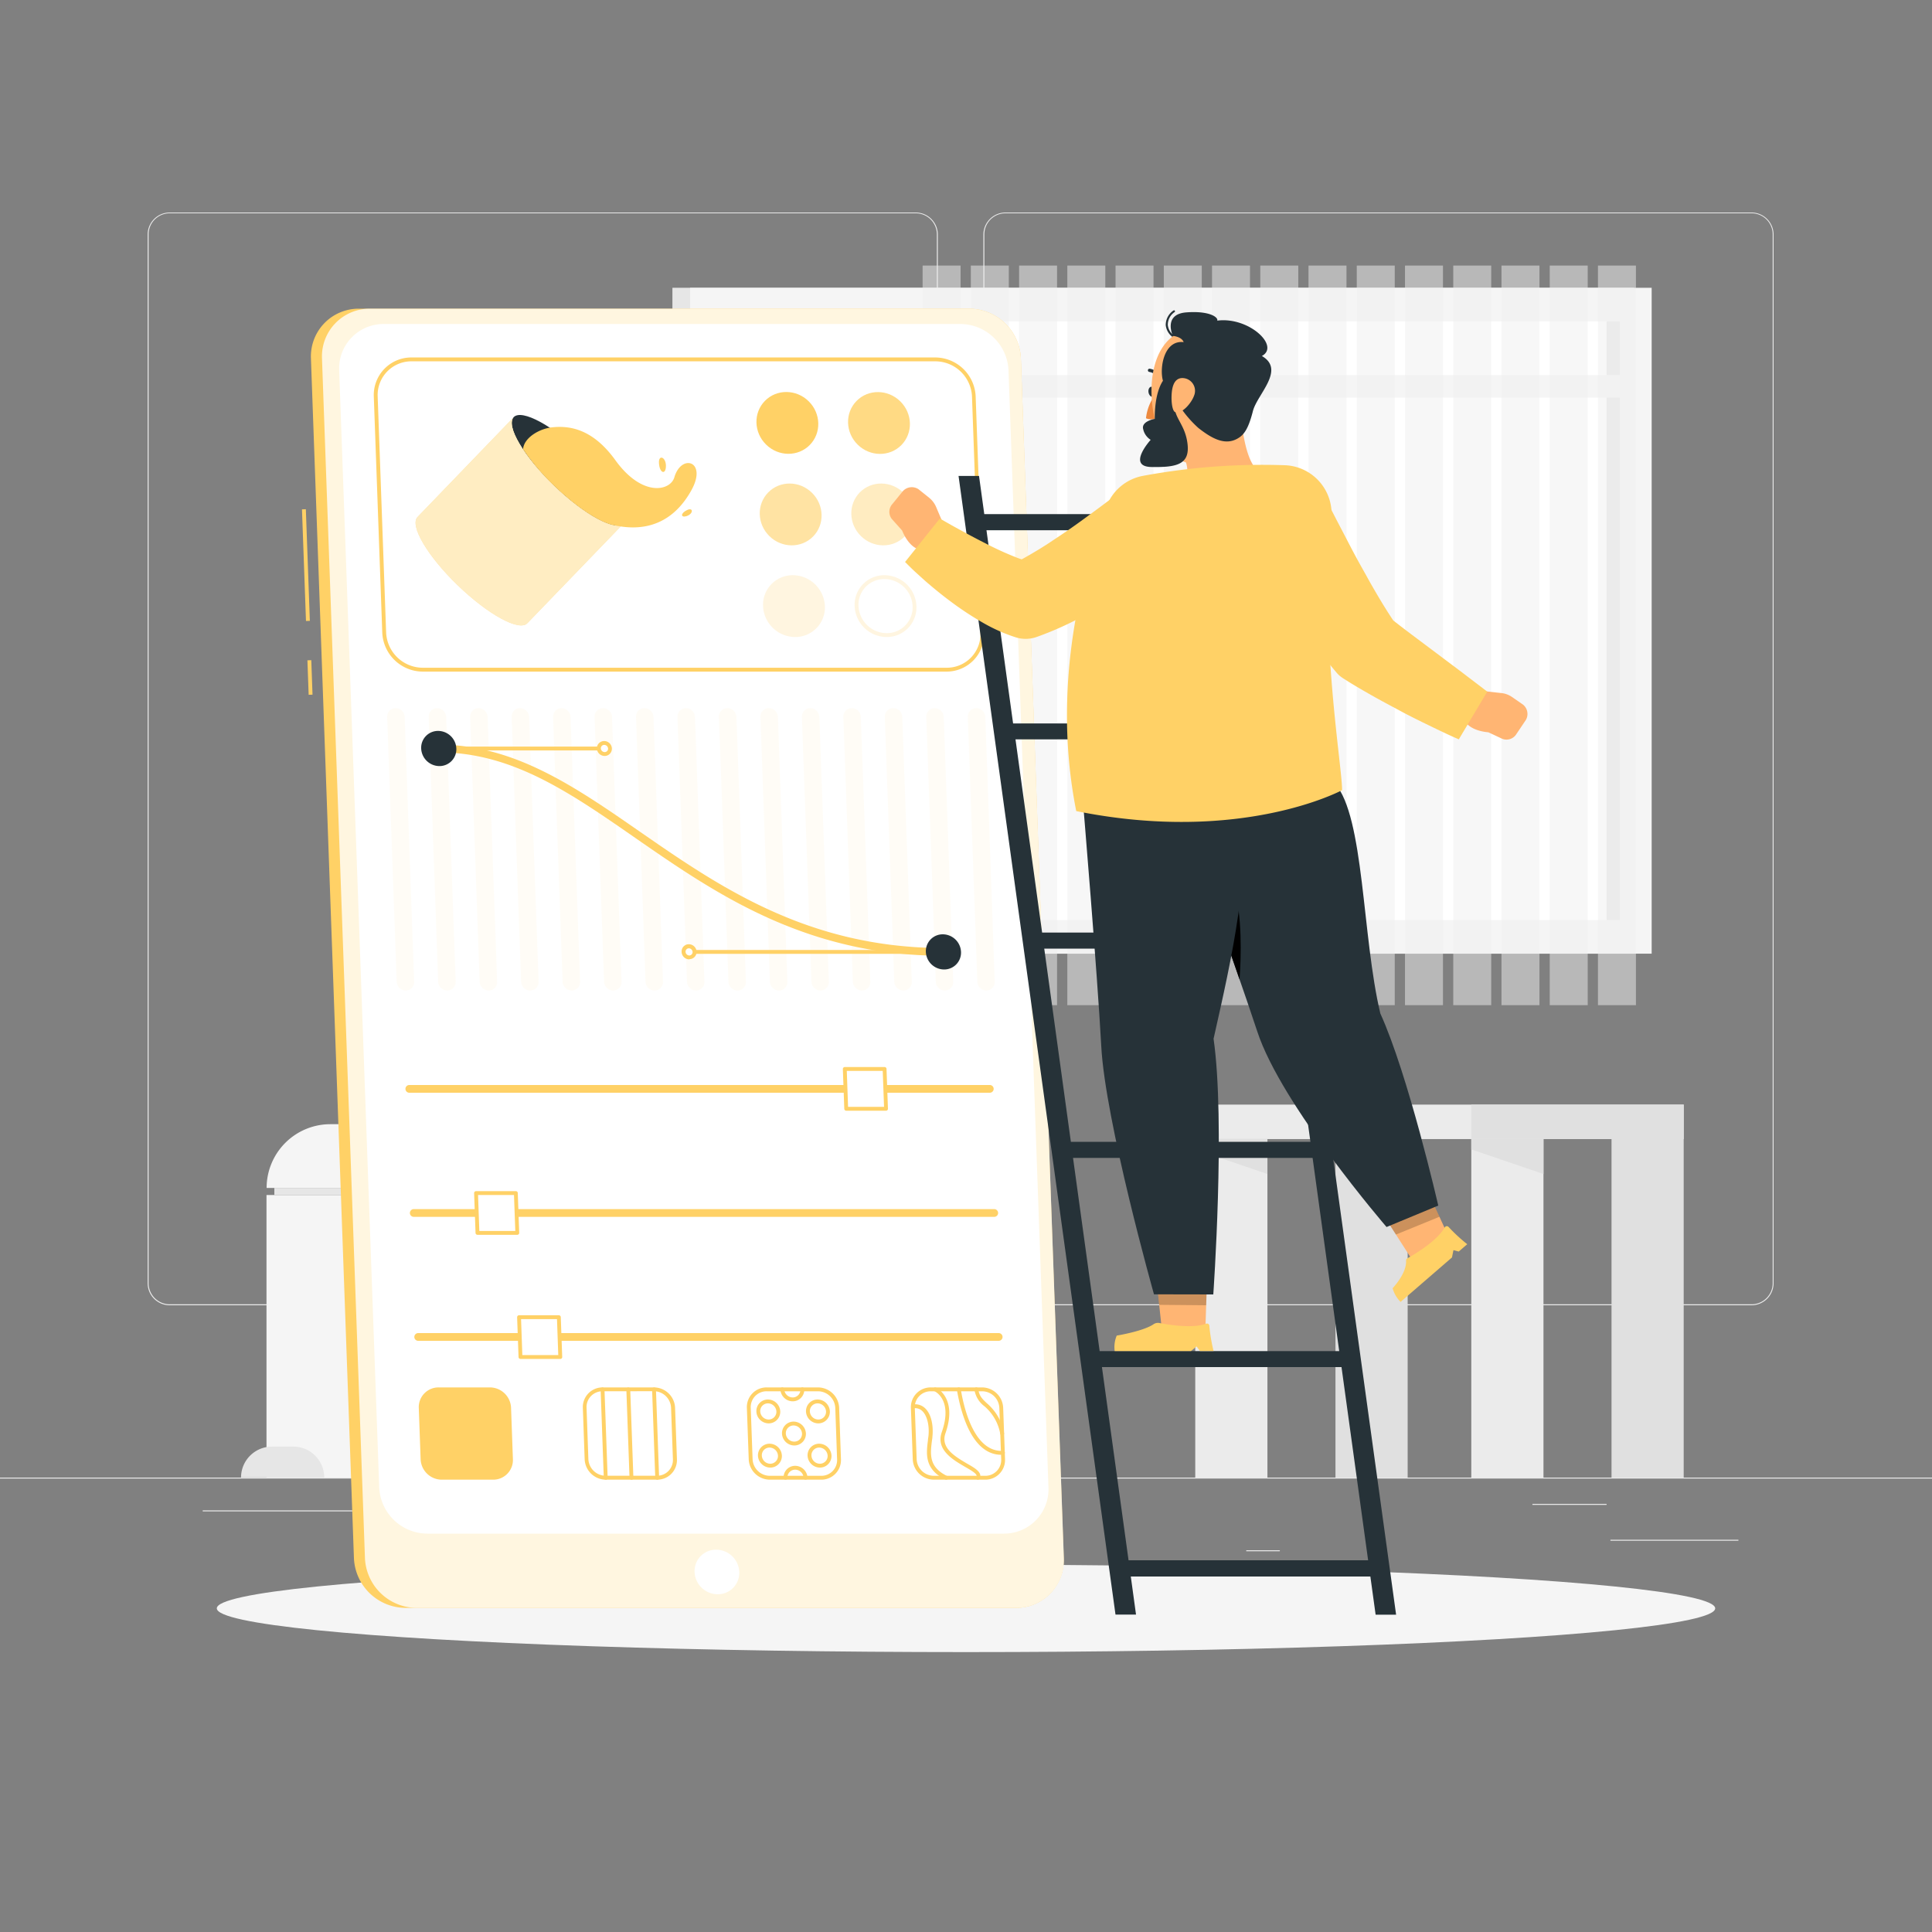 <svg xmlns="http://www.w3.org/2000/svg" viewBox="0 0 500 500"><rect x="0" y="0" width="500" height="500" fill="#808080" stroke="none"/><g id="freepik--background-complete--inject-44"><rect y="382.4" width="500" height="0.25" style="fill:#ebebeb"></rect><rect x="416.78" y="398.49" width="33.12" height="0.25" style="fill:#ebebeb"></rect><rect x="322.53" y="401.21" width="8.69" height="0.25" style="fill:#ebebeb"></rect><rect x="396.59" y="389.21" width="19.19" height="0.25" style="fill:#ebebeb"></rect><rect x="52.46" y="390.89" width="43.19" height="0.25" style="fill:#ebebeb"></rect><rect x="104.56" y="390.89" width="6.33" height="0.25" style="fill:#ebebeb"></rect><rect x="131.47" y="395.11" width="93.68" height="0.25" style="fill:#ebebeb"></rect><path d="M237,337.8H43.91a5.71,5.71,0,0,1-5.7-5.71V60.66A5.71,5.71,0,0,1,43.91,55H237a5.71,5.71,0,0,1,5.71,5.71V332.09A5.71,5.71,0,0,1,237,337.8ZM43.91,55.2a5.46,5.46,0,0,0-5.45,5.46V332.09a5.46,5.46,0,0,0,5.45,5.46H237a5.47,5.47,0,0,0,5.46-5.46V60.66A5.47,5.47,0,0,0,237,55.2Z" style="fill:#ebebeb"></path><path d="M453.31,337.8H260.21a5.72,5.72,0,0,1-5.71-5.71V60.66A5.72,5.72,0,0,1,260.21,55h193.1A5.71,5.71,0,0,1,459,60.66V332.09A5.71,5.71,0,0,1,453.31,337.8ZM260.21,55.2a5.47,5.47,0,0,0-5.46,5.46V332.09a5.47,5.47,0,0,0,5.46,5.46h193.1a5.47,5.47,0,0,0,5.46-5.46V60.66a5.47,5.47,0,0,0-5.46-5.46Z" style="fill:#ebebeb"></path><rect x="68.97" y="309.27" width="52.07" height="73.13" style="fill:#f5f5f5"></rect><rect x="71" y="307.44" width="48.02" height="1.84" style="fill:#e6e6e6"></rect><path d="M85.47,290.94h19.07a16.49,16.49,0,0,1,16.5,16.5H69A16.5,16.5,0,0,1,85.47,290.94Z" style="fill:#f5f5f5"></path><path d="M75.89,374.38H70.38a8,8,0,0,0-8,8H83.91A8,8,0,0,0,75.89,374.38Z" style="fill:#e6e6e6"></path><rect x="309.33" y="285.87" width="126.42" height="8.92" style="fill:#ebebeb"></rect><rect x="380.77" y="285.87" width="54.97" height="8.92" style="fill:#e0e0e0"></rect><rect x="309.33" y="294.79" width="18.68" height="87.61" style="fill:#ebebeb"></rect><polygon points="328 303.83 309.32 297.47 309.32 294.79 328 294.79 328 303.83" style="fill:#e0e0e0"></polygon><rect x="417.06" y="294.79" width="18.68" height="87.61" style="fill:#e0e0e0"></rect><rect x="380.77" y="294.79" width="18.68" height="87.61" style="fill:#ebebeb"></rect><polygon points="399.45 303.83 380.77 297.47 380.77 294.79 399.45 294.79 399.45 303.83" style="fill:#e0e0e0"></polygon><rect x="345.62" y="294.79" width="18.68" height="87.61" style="fill:#e0e0e0"></rect><rect x="174.02" y="74.48" width="248.85" height="172.33" style="fill:#e6e6e6"></rect><rect x="178.6" y="74.48" width="248.85" height="172.33" style="fill:#f5f5f5"></rect><rect x="225.56" y="44.43" width="154.93" height="232.43" transform="translate(463.67 -142.37) rotate(90)" style="fill:#fff"></rect><rect x="340.04" y="158.92" width="154.93" height="3.46" transform="translate(578.16 -256.86) rotate(90)" style="fill:#e6e6e6"></rect><rect x="181.99" y="97.06" width="242.06" height="5.84" style="fill:#f5f5f5"></rect><g style="opacity:0.5"><rect x="413.55" y="68.73" width="9.83" height="191.41" style="fill:#f0f0f0"></rect><rect x="401.07" y="68.73" width="9.83" height="191.41" style="fill:#f0f0f0"></rect><rect x="388.58" y="68.73" width="9.83" height="191.41" style="fill:#f0f0f0"></rect><rect x="376.1" y="68.73" width="9.83" height="191.41" style="fill:#f0f0f0"></rect><rect x="363.61" y="68.73" width="9.83" height="191.41" style="fill:#f0f0f0"></rect><rect x="351.13" y="68.73" width="9.83" height="191.41" style="fill:#f0f0f0"></rect><rect x="338.64" y="68.73" width="9.83" height="191.41" style="fill:#f0f0f0"></rect><rect x="326.16" y="68.73" width="9.83" height="191.41" style="fill:#f0f0f0"></rect><rect x="313.67" y="68.73" width="9.83" height="191.41" style="fill:#f0f0f0"></rect><rect x="301.19" y="68.73" width="9.83" height="191.41" style="fill:#f0f0f0"></rect><rect x="288.7" y="68.73" width="9.83" height="191.41" style="fill:#f0f0f0"></rect><rect x="276.22" y="68.73" width="9.83" height="191.41" style="fill:#f0f0f0"></rect><rect x="263.74" y="68.73" width="9.83" height="191.41" style="fill:#f0f0f0"></rect><rect x="251.25" y="68.73" width="9.83" height="191.41" style="fill:#f0f0f0"></rect><rect x="238.77" y="68.73" width="9.83" height="191.41" style="fill:#f0f0f0"></rect></g></g><g id="freepik--Shadow--inject-44"><ellipse id="freepik--path--inject-44" cx="250" cy="416.24" rx="193.89" ry="11.32" style="fill:#f5f5f5"></ellipse></g><g id="freepik--Device--inject-44"><rect x="79.72" y="170.87" width="1" height="8.93" transform="translate(-6.22 2.98) rotate(-2.05)" style="fill:#FFD166"></rect><rect x="78.68" y="131.79" width="1" height="28.91" transform="translate(-5.19 2.93) rotate(-2.05)" style="fill:#FFD166"></rect><path d="M104.91,416.12h158a12.34,12.34,0,0,0,12.39-12.84L264.2,92.74a13.45,13.45,0,0,0-13.3-12.85h-158A12.35,12.35,0,0,0,80.47,92.74L91.6,403.28A13.45,13.45,0,0,0,104.91,416.12Z" style="fill:#FFD166"></path><path d="M107.76,416.12H262.94a12.34,12.34,0,0,0,12.39-12.84L264.2,92.74a13.45,13.45,0,0,0-13.3-12.85H95.72A12.34,12.34,0,0,0,83.33,92.74L94.45,403.28A13.47,13.47,0,0,0,107.76,416.12Z" style="fill:#fff;opacity:0.8"></path><path d="M110.52,396.9H259.81a11.48,11.48,0,0,0,11.53-12L261,95.85a12.55,12.55,0,0,0-12.39-12H99.31a11.49,11.49,0,0,0-11.53,12L98.14,384.94A12.52,12.52,0,0,0,110.52,396.9Z" style="fill:#fff"></path><path d="M179.76,406.83a6,6,0,0,0,6,5.76,5.53,5.53,0,0,0,5.56-5.76,6,6,0,0,0-6-5.77A5.52,5.52,0,0,0,179.76,406.83Z" style="fill:#fff"></path><path d="M245,173.81H109.37a10.54,10.54,0,0,1-10.44-10.07l-2.19-61.12a9.72,9.72,0,0,1,9.75-10.11H242.07a10.53,10.53,0,0,1,10.43,10.07l2.19,61.12A9.71,9.71,0,0,1,245,173.81ZM106.49,93.51a8.72,8.72,0,0,0-8.75,9.07l2.19,61.12a9.53,9.53,0,0,0,9.44,9.11H245a8.7,8.7,0,0,0,8.74-9.07l-2.19-61.12a9.53,9.53,0,0,0-9.43-9.11Z" style="fill:#FFD166"></path><ellipse cx="147.18" cy="121.72" rx="5.5" ry="19.79" transform="translate(-42.62 143.06) rotate(-46.01)" style="fill:#263238"></ellipse><path d="M143.37,125.68c-7.86-7.59-12.53-15.51-10.42-17.7L108.06,133.8c-2.11,2.18,2.55,10.11,10.42,17.7s15.94,12,18,9.78l24.9-25.81C159.31,137.65,151.23,133.27,143.37,125.68Z" style="fill:#FFD166"></path><path d="M143.37,125.68c-7.86-7.59-12.53-15.51-10.42-17.7L108.06,133.8c-2.11,2.18,2.55,10.11,10.42,17.7s15.94,12,18,9.78l24.9-25.81C159.31,137.65,151.23,133.27,143.37,125.68Z" style="fill:#fff;opacity:0.6"></path><path d="M178.92,126.9c-4.68,8.42-11.88,10.87-20.12,9h-.06c-3.55-.72-9.51-4.58-15.37-10.23a57.77,57.77,0,0,1-8-9.43c.22-2.91,4.15-5.32,7.62-5.66,4.57-.46,10.47.49,16.26,8.51,6.94,9.62,14.22,8,15.27,4.44C176.34,117.29,183.14,119.32,178.92,126.9Z" style="fill:#FFD166"></path><path d="M172.32,121c.27-2.61-1.95-3.64-1.78-1.12S172.13,122.88,172.32,121Z" style="fill:#FFD166"></path><path d="M177.59,133.6c1.93-.57,1.9-2.43.18-1.58S176.2,134,177.59,133.6Z" style="fill:#FFD166"></path><ellipse cx="203.78" cy="109.46" rx="7.86" ry="8.14" transform="translate(-17.11 178.15) rotate(-45.52)" style="fill:#FFD166"></ellipse><ellipse cx="227.48" cy="109.46" rx="7.86" ry="8.14" transform="translate(-10.02 195.04) rotate(-45.51)" style="fill:#FFD166;opacity:0.8"></ellipse><ellipse cx="204.63" cy="133.16" rx="7.86" ry="8.14" transform="translate(-33.76 185.84) rotate(-45.52)" style="fill:#FFD166;opacity:0.6"></ellipse><ellipse cx="228.33" cy="133.16" rx="7.86" ry="8.14" transform="translate(-26.67 202.75) rotate(-45.52)" style="fill:#FFD166;opacity:0.4"></ellipse><path d="M213.48,156.86a7.66,7.66,0,0,1-7.71,8,8.36,8.36,0,0,1-8.29-8,7.66,7.66,0,0,1,7.71-8A8.36,8.36,0,0,1,213.48,156.86Z" style="fill:#FFD166;opacity:0.2"></path><path d="M228.89,149.86a7.35,7.35,0,0,1,7.29,7,6.67,6.67,0,0,1-6.72,7,7.35,7.35,0,0,1-7.28-7,6.65,6.65,0,0,1,6.71-7m0-1a7.66,7.66,0,0,0-7.71,8,8.35,8.35,0,0,0,8.28,8,7.66,7.66,0,0,0,7.71-8,8.34,8.34,0,0,0-8.28-8Z" style="fill:#FFD166;opacity:0.2"></path><g style="opacity:0.06"><path d="M255.25,256.34h0a2.17,2.17,0,0,0,2.18-2.26L255,185.53a2.38,2.38,0,0,0-2.35-2.26h0a2.18,2.18,0,0,0-2.18,2.26l2.46,68.55A2.36,2.36,0,0,0,255.25,256.34Z" style="fill:#FFD166"></path><path d="M244.52,256.34h0a2.17,2.17,0,0,0,2.18-2.26l-2.46-68.55a2.37,2.37,0,0,0-2.34-2.26h0a2.18,2.18,0,0,0-2.18,2.26l2.46,68.55A2.35,2.35,0,0,0,244.52,256.34Z" style="fill:#FFD166"></path><path d="M233.79,256.34h0a2.17,2.17,0,0,0,2.18-2.26l-2.46-68.55a2.37,2.37,0,0,0-2.34-2.26h0a2.17,2.17,0,0,0-2.18,2.26l2.45,68.55A2.37,2.37,0,0,0,233.79,256.34Z" style="fill:#FFD166"></path><path d="M223.06,256.34h0a2.17,2.17,0,0,0,2.18-2.26l-2.46-68.55a2.37,2.37,0,0,0-2.34-2.26h0a2.17,2.17,0,0,0-2.18,2.26l2.45,68.55A2.37,2.37,0,0,0,223.06,256.34Z" style="fill:#FFD166"></path><path d="M212.33,256.34h0a2.17,2.17,0,0,0,2.18-2.26l-2.46-68.55a2.37,2.37,0,0,0-2.34-2.26h0a2.17,2.17,0,0,0-2.18,2.26L210,254.08A2.37,2.37,0,0,0,212.33,256.34Z" style="fill:#FFD166"></path><path d="M201.59,256.34h0a2.16,2.16,0,0,0,2.18-2.26l-2.45-68.55a2.37,2.37,0,0,0-2.34-2.26h0a2.17,2.17,0,0,0-2.18,2.26l2.45,68.55A2.37,2.37,0,0,0,201.59,256.34Z" style="fill:#FFD166"></path><path d="M190.86,256.34h0a2.16,2.16,0,0,0,2.18-2.26l-2.45-68.55a2.37,2.37,0,0,0-2.34-2.26h0a2.18,2.18,0,0,0-2.19,2.26l2.46,68.55A2.36,2.36,0,0,0,190.86,256.34Z" style="fill:#FFD166"></path><path d="M180.13,256.34h0a2.16,2.16,0,0,0,2.18-2.26l-2.45-68.55a2.38,2.38,0,0,0-2.35-2.26h0a2.18,2.18,0,0,0-2.18,2.26l2.46,68.55A2.36,2.36,0,0,0,180.13,256.34Z" style="fill:#FFD166"></path><path d="M169.4,256.34h0a2.17,2.17,0,0,0,2.18-2.26l-2.45-68.55a2.38,2.38,0,0,0-2.35-2.26h0a2.18,2.18,0,0,0-2.18,2.26l2.46,68.55A2.36,2.36,0,0,0,169.4,256.34Z" style="fill:#FFD166"></path><path d="M158.67,256.34h0a2.17,2.17,0,0,0,2.18-2.26l-2.46-68.55a2.36,2.36,0,0,0-2.34-2.26h0a2.18,2.18,0,0,0-2.18,2.26l2.46,68.55A2.36,2.36,0,0,0,158.67,256.34Z" style="fill:#FFD166"></path><path d="M147.94,256.34h0a2.17,2.17,0,0,0,2.18-2.26l-2.46-68.55a2.37,2.37,0,0,0-2.34-2.26h0a2.17,2.17,0,0,0-2.18,2.26l2.46,68.55A2.35,2.35,0,0,0,147.94,256.34Z" style="fill:#FFD166"></path><path d="M137.21,256.34h0a2.17,2.17,0,0,0,2.18-2.26l-2.46-68.55a2.37,2.37,0,0,0-2.34-2.26h0a2.17,2.17,0,0,0-2.18,2.26l2.45,68.55A2.37,2.37,0,0,0,137.21,256.34Z" style="fill:#FFD166"></path><path d="M126.48,256.34h0a2.17,2.17,0,0,0,2.18-2.26l-2.46-68.55a2.37,2.37,0,0,0-2.34-2.26h0a2.17,2.17,0,0,0-2.18,2.26l2.45,68.55A2.37,2.37,0,0,0,126.48,256.34Z" style="fill:#FFD166"></path><path d="M115.74,256.34h0a2.17,2.17,0,0,0,2.19-2.26l-2.46-68.55a2.37,2.37,0,0,0-2.34-2.26h0a2.17,2.17,0,0,0-2.18,2.26l2.45,68.55A2.37,2.37,0,0,0,115.74,256.34Z" style="fill:#FFD166"></path><path d="M105,256.34h0a2.16,2.16,0,0,0,2.18-2.26l-2.45-68.55a2.37,2.37,0,0,0-2.34-2.26h0a2.18,2.18,0,0,0-2.19,2.26l2.46,68.55A2.36,2.36,0,0,0,105,256.34Z" style="fill:#FFD166"></path></g><path d="M155,194.21H113.5a.5.5,0,0,1,0-1H155a.5.5,0,0,1,0,1Z" style="fill:#FFD166"></path><path d="M244.16,247.35c-35.76,0-59.11-16.19-79.71-30.47-17.15-11.9-32-22.17-50.95-22.17a1,1,0,0,1,0-2c19.61,0,35.39,10.94,52.09,22.52C186,229.35,209,245.35,244.16,245.35a1,1,0,0,1,0,2Z" style="fill:#FFD166"></path><path d="M244.16,246.85H179.77a.5.5,0,0,1,0-1h64.39a.5.5,0,0,1,0,1Z" style="fill:#FFD166"></path><path d="M176.92,246.35a1.49,1.49,0,0,0,1.48,1.43,1.36,1.36,0,0,0,1.37-1.43,1.49,1.49,0,0,0-1.48-1.43A1.37,1.37,0,0,0,176.92,246.35Z" style="fill:#fff"></path><path d="M178.4,248.28a2,2,0,0,1-2-1.91h0a1.86,1.86,0,0,1,1.87-2,2,2,0,0,1,2,1.91,1.86,1.86,0,0,1-1.87,1.95Zm-.11-2.86a.87.87,0,0,0-.87.91h0a1,1,0,0,0,1,.95A.87.87,0,0,0,179,247a.84.84,0,0,0,.24-.64A1,1,0,0,0,178.29,245.42Z" style="fill:#FFD166"></path><ellipse cx="156.43" cy="193.71" rx="1.4" ry="1.45" transform="translate(-91.4 169.69) rotate(-45.54)" style="fill:#fff"></ellipse><path d="M156.48,195.64a2,2,0,0,1-2-1.91,1.85,1.85,0,0,1,.52-1.38,1.91,1.91,0,0,1,1.35-.57,2,2,0,0,1,2,1.91h0a1.86,1.86,0,0,1-1.87,1.95Zm-.11-2.86a.87.87,0,0,0-.63.27.88.88,0,0,0-.24.64,1,1,0,0,0,1,.95.87.87,0,0,0,.63-.27.84.84,0,0,0,.24-.64h0A1,1,0,0,0,156.37,192.78Z" style="fill:#FFD166"></path><path d="M239.61,246.35a4.75,4.75,0,0,0,4.71,4.55,4.36,4.36,0,0,0,4.39-4.55A4.75,4.75,0,0,0,244,241.8,4.36,4.36,0,0,0,239.61,246.35Z" style="fill:#263238"></path><path d="M109,193.71a4.75,4.75,0,0,0,4.71,4.55,4.36,4.36,0,0,0,4.39-4.55,4.75,4.75,0,0,0-4.71-4.55A4.36,4.36,0,0,0,109,193.71Z" style="fill:#263238"></path><path d="M256.16,282.8H105.93a1,1,0,0,1,0-2H256.16a1,1,0,0,1,0,2Z" style="fill:#FFD166"></path><path d="M257.31,314.92H107.08a1,1,0,1,1,0-2H257.31a1,1,0,0,1,0,2Z" style="fill:#FFD166"></path><path d="M258.46,347H108.23a1,1,0,0,1,0-2H258.46a1,1,0,0,1,0,2Z" style="fill:#FFD166"></path><polygon points="219 286.95 229.3 286.95 228.94 276.65 218.63 276.65 219 286.95" style="fill:#fff"></polygon><path d="M229.3,287.45H219a.5.5,0,0,1-.5-.48l-.37-10.3a.55.55,0,0,1,.14-.37.51.51,0,0,1,.36-.15h10.31a.49.49,0,0,1,.49.48l.37,10.3a.47.47,0,0,1-.14.37A.48.48,0,0,1,229.3,287.45Zm-9.82-1h9.31l-.34-9.3h-9.3Z" style="fill:#FFD166"></path><polygon points="123.57 319.07 133.87 319.07 133.5 308.77 123.2 308.77 123.57 319.07" style="fill:#fff"></polygon><path d="M133.87,319.57h-10.3a.5.5,0,0,1-.5-.48l-.37-10.3a.55.55,0,0,1,.14-.37.51.51,0,0,1,.36-.15h10.3a.49.49,0,0,1,.5.48l.37,10.3a.47.47,0,0,1-.14.37A.48.48,0,0,1,133.87,319.57Zm-9.82-1h9.31l-.34-9.3h-9.3Z" style="fill:#FFD166"></path><polygon points="134.74 351.19 145.04 351.19 144.67 340.89 134.37 340.89 134.74 351.19" style="fill:#fff"></polygon><path d="M145,351.69h-10.3a.5.5,0,0,1-.5-.48l-.37-10.3a.55.55,0,0,1,.14-.37.48.48,0,0,1,.36-.15h10.3a.5.5,0,0,1,.5.48l.37,10.3a.47.47,0,0,1-.14.37A.48.48,0,0,1,145,351.69Zm-9.82-1h9.3l-.33-9.3h-9.3Z" style="fill:#FFD166"></path><path d="M114.31,382.44h13.32a4.59,4.59,0,0,0,4.61-4.78l-.48-13.32a5,5,0,0,0-4.95-4.78H113.49a4.6,4.6,0,0,0-4.61,4.78l.48,13.32A5,5,0,0,0,114.31,382.44Z" style="fill:#FFD166"></path><path d="M127.63,382.94H114.31a5.5,5.5,0,0,1-5.45-5.26l-.48-13.32a5.11,5.11,0,0,1,5.11-5.3h13.32a5.5,5.5,0,0,1,5.45,5.27l.48,13.31a5.09,5.09,0,0,1-5.11,5.3Zm-14.14-22.88a4.1,4.1,0,0,0-4.11,4.27l.48,13.31a4.49,4.49,0,0,0,4.45,4.3h13.32a4.1,4.1,0,0,0,4.11-4.26l-.48-13.32a4.49,4.49,0,0,0-4.45-4.3Z" style="fill:#FFD166"></path><path d="M241.67,382.44H255a4.59,4.59,0,0,0,4.61-4.78l-.48-13.32a5,5,0,0,0-5-4.78H240.85a4.6,4.6,0,0,0-4.61,4.78l.48,13.32A5,5,0,0,0,241.67,382.44Z" style="fill:#fff"></path><path d="M255,382.94H241.67a5.5,5.5,0,0,1-5.45-5.26l-.48-13.32a5.11,5.11,0,0,1,5.11-5.3h13.32a5.5,5.5,0,0,1,5.45,5.27l.48,13.31a5.09,5.09,0,0,1-5.11,5.3Zm-14.14-22.88a4.1,4.1,0,0,0-4.11,4.27l.48,13.31a4.49,4.49,0,0,0,4.45,4.3H255a4.1,4.1,0,0,0,4.11-4.26l-.48-13.32a4.5,4.5,0,0,0-4.45-4.3Z" style="fill:#FFD166"></path><path d="M259.36,371.5a.49.49,0,0,1-.49-.39,12.23,12.23,0,0,0-4.13-7.2,6.53,6.53,0,0,1-2.56-4.29.5.5,0,0,1,1-.11c.2,1.75,1.1,2.6,2.24,3.67a13.22,13.22,0,0,1,4.43,7.71.5.5,0,0,1-.38.6Z" style="fill:#FFD166"></path><path d="M259.15,376.5c-7.51,0-10.43-10.51-11.51-16.85a.5.5,0,1,1,1-.17c1,6.13,3.88,16.33,10.89,16a.49.49,0,0,1,.53.47.51.51,0,0,1-.48.53Z" style="fill:#FFD166"></path><path d="M253.1,382.94a.54.54,0,0,1-.27-.07.51.51,0,0,1-.16-.69.35.35,0,0,0,.07-.32c-.15-.61-1.58-1.44-3-2.25-3.21-1.87-7.6-4.44-6-9,2.9-8.31-1.72-10.49-1.92-10.58a.5.5,0,0,1-.25-.66.49.49,0,0,1,.65-.25c.06,0,5.68,2.59,2.46,11.82-1.32,3.8,2.5,6,5.56,7.82,1.78,1,3.18,1.85,3.43,2.87a1.38,1.38,0,0,1-.19,1.09A.48.48,0,0,1,253.1,382.94Z" style="fill:#FFD166"></path><path d="M244.85,382.94a.54.54,0,0,1-.22-.05c-5.41-2.66-4.92-6.63-4.48-10.13,0-.36.09-.72.13-1.08.28-2.65-.3-5.16-1.48-6.39a2.64,2.64,0,0,0-2.18-.85.5.5,0,0,1-.53-.47.5.5,0,0,1,.47-.53,3.67,3.67,0,0,1,3,1.16c1.67,1.74,2,4.85,1.75,7.19,0,.36-.08.73-.13,1.1-.43,3.47-.84,6.76,3.93,9.1a.5.5,0,0,1,.22.67A.48.48,0,0,1,244.85,382.94Z" style="fill:#FFD166"></path><path d="M199.22,382.44h13.31a4.59,4.59,0,0,0,4.61-4.78l-.47-13.32a5,5,0,0,0-5-4.78H198.4a4.59,4.59,0,0,0-4.61,4.78l.48,13.32A5,5,0,0,0,199.22,382.44Z" style="fill:#fff"></path><path d="M212.53,382.94H199.22a5.5,5.5,0,0,1-5.45-5.26l-.48-13.32a5.09,5.09,0,0,1,5.11-5.3h13.31a5.51,5.51,0,0,1,5.46,5.27l.47,13.31a5.08,5.08,0,0,1-5.11,5.3ZM198.4,360.06a4.09,4.09,0,0,0-4.11,4.27l.48,13.31a4.49,4.49,0,0,0,4.45,4.3h13.31a4.08,4.08,0,0,0,4.11-4.26l-.47-13.32a4.51,4.51,0,0,0-4.46-4.3Z" style="fill:#FFD166"></path><path d="M205.56,374.09a3.21,3.21,0,0,1-3.18-3.07,3,3,0,0,1,3-3.11,3.22,3.22,0,0,1,3.19,3.08,3,3,0,0,1-3,3.1Zm-.19-5.18a2,2,0,0,0-2,2.08,2.21,2.21,0,0,0,2.19,2.1,2,2,0,0,0,2-2.07A2.21,2.21,0,0,0,205.37,368.91Z" style="fill:#FFD166"></path><path d="M205.15,362.66a3.21,3.21,0,0,1-3.18-3.08.5.5,0,0,1,.48-.52.52.52,0,0,1,.51.49,2.22,2.22,0,0,0,2.19,2.11,2,2,0,0,0,2-2.08.5.5,0,0,1,.48-.52.52.52,0,0,1,.52.49,3,3,0,0,1-3,3.11Z" style="fill:#FFD166"></path><path d="M208.47,382.94a.5.5,0,0,1-.5-.48,2.21,2.21,0,0,0-2.19-2.11,2,2,0,0,0-2,2.07.5.5,0,0,1-.48.52.49.49,0,0,1-.51-.48,3,3,0,0,1,3-3.11,3.22,3.22,0,0,1,3.19,3.07.5.5,0,0,1-.49.52Z" style="fill:#FFD166"></path><path d="M199.34,379.81a3.21,3.21,0,0,1-3.18-3.07h0a3,3,0,0,1,3-3.11,3.22,3.22,0,0,1,3.19,3.07,3,3,0,0,1-.84,2.2A3,3,0,0,1,199.34,379.81Zm-.19-5.18a2,2,0,0,0-1.44.61,2,2,0,0,0-.55,1.46h0a2.2,2.2,0,0,0,2.18,2.11,2,2,0,0,0,2-2.07A2.21,2.21,0,0,0,199.15,374.63Z" style="fill:#FFD166"></path><path d="M198.93,368.37a3.21,3.21,0,0,1-3.18-3.07,3,3,0,0,1,.83-2.2,3,3,0,0,1,2.16-.91,3.22,3.22,0,0,1,3.19,3.08,3,3,0,0,1-3,3.1Zm-.19-5.18a2,2,0,0,0-1.44.61,2,2,0,0,0-.55,1.47,2.2,2.2,0,0,0,2.18,2.1,2,2,0,0,0,2-2.07A2.21,2.21,0,0,0,198.74,363.19Z" style="fill:#FFD166"></path><path d="M212.19,379.81a3.22,3.22,0,0,1-3.19-3.07h0a3,3,0,0,1,.84-2.2,3,3,0,0,1,2.16-.91,3.22,3.22,0,0,1,3.19,3.07,3,3,0,0,1-.84,2.2A3,3,0,0,1,212.19,379.81Zm-.19-5.18a2,2,0,0,0-2,2.07h0a2.2,2.2,0,0,0,2.19,2.11,2,2,0,0,0,2-2.07A2.22,2.22,0,0,0,212,374.63Z" style="fill:#FFD166"></path><path d="M211.78,368.37a3.21,3.21,0,0,1-3.19-3.07,3,3,0,0,1,3-3.11,3.21,3.21,0,0,1,3.18,3.08,3,3,0,0,1-3,3.1Zm-.19-5.18a2,2,0,0,0-2,2.08,2.21,2.21,0,0,0,2.19,2.1,2,2,0,0,0,2-2.07A2.22,2.22,0,0,0,211.59,363.19Z" style="fill:#FFD166"></path><path d="M156.76,382.44h13.32a4.59,4.59,0,0,0,4.61-4.78l-.48-13.32a5,5,0,0,0-5-4.78H155.94a4.59,4.59,0,0,0-4.6,4.78l.47,13.32A5,5,0,0,0,156.76,382.44Z" style="fill:#fff"></path><path d="M170.08,382.94H156.76a5.51,5.51,0,0,1-5.45-5.26l-.47-13.32a5.09,5.09,0,0,1,5.1-5.3h13.32a5.5,5.5,0,0,1,5.45,5.27l.48,13.31a5.08,5.08,0,0,1-5.11,5.3Zm-14.14-22.88a4.11,4.11,0,0,0-3,1.25,4.06,4.06,0,0,0-1.14,3l.47,13.31a4.5,4.5,0,0,0,4.45,4.3h13.32a4.08,4.08,0,0,0,4.11-4.26l-.48-13.32a4.49,4.49,0,0,0-4.45-4.3Z" style="fill:#FFD166"></path><path d="M170.08,382.94a.5.5,0,0,1-.5-.48l-.82-22.88a.5.5,0,1,1,1,0l.82,22.87a.5.5,0,0,1-.48.52Z" style="fill:#FFD166"></path><path d="M163.42,382.94a.5.5,0,0,1-.5-.48l-.82-22.88a.5.5,0,1,1,1,0l.82,22.87a.5.5,0,0,1-.48.52Z" style="fill:#FFD166"></path><path d="M156.76,382.94a.5.5,0,0,1-.5-.48l-.82-22.88a.5.5,0,1,1,1,0l.82,22.87a.5.5,0,0,1-.48.52Z" style="fill:#FFD166"></path></g><g id="freepik--Character--inject-44"><path d="M315.37,123.17l1.36,9.88h-62l-1.36-9.88h-5.3l40.62,294.68H294L292.65,408h62l1.36,9.88h5.3L320.66,123.17Zm1.93,14.06,6.89,50h-62l-6.89-50ZM277.14,295.5l-6.89-50h62l6.89,50Zm62.56,4.17,6.89,50h-62l-6.89-50Zm-70-58.32-6.89-50h62l6.89,50ZM292.07,403.8l-6.89-50h62l6.89,50Z" style="fill:#263238"></path><path d="M305,125.34a5,5,0,0,1,2.28-3.77,8.17,8.17,0,0,0-1.89-4.74l15.87-7.3c1,6,1.84,10.73,5.3,13.37-2.69,2.45-7.64,6.86-14.91,7.32S304.89,127.91,305,125.34Z" style="fill:#ffb573"></path><path d="M299,102.1l1.25,5.88s-2.14,1-3.67.26A12.47,12.47,0,0,1,299,102.1Z" style="fill:#ed893e"></path><path d="M298.93,101.3c.07.72-.25,1.33-.71,1.37s-.91-.51-1-1.22.25-1.32.71-1.36S298.86,100.59,298.93,101.3Z" style="fill:#263238"></path><path d="M297.11,96a.38.38,0,0,0,.3.25,3.29,3.29,0,0,1,2.43,1.8.42.42,0,0,0,.55.23.42.42,0,0,0,.23-.55,4.12,4.12,0,0,0-3.05-2.3.42.42,0,0,0-.49.33A.48.48,0,0,0,297.11,96Z" style="fill:#263238"></path><path d="M304.21,87.61a.19.19,0,0,1-.12,0,4.42,4.42,0,0,1-2.4-3.48,4.54,4.54,0,0,1,2-3.77.25.25,0,1,1,.3.4,4,4,0,0,0-1.77,3.35,4,4,0,0,0,2.15,3.08.25.25,0,0,1,.09.34A.25.25,0,0,1,304.21,87.61Z" style="fill:#263238"></path><path d="M322.78,96.44c.31,8.79.34,14.76-4.37,19-9.36,8.32-15.87,4.14-18.81-4.4-2.65-7.69-2.72-20.77,5.51-25A12.13,12.13,0,0,1,322.78,96.44Z" style="fill:#ffb573"></path><path d="M297.79,113.83a4.34,4.34,0,0,1-1.93-2.74c-.6-2.08,3-2.69,3-2.69s-.24-6.3,2.11-9.86c-.92-3.17.18-10.59,5.36-10-.54-1.44-2.8-1.61-2.8-1.61s-2.62-5.64,3.54-6.09,8.3,1.38,7.94,2.14c8.21-1.07,16.33,6.61,11.56,9.15,6.18,3.57-1.21,9.9-2.32,14.27s-2.22,6-3.65,6.9c-3.24,2.1-6.63.48-10.47-2.55a29.08,29.08,0,0,1-6-7.55,2.26,2.26,0,0,0,0,.26c-1,4.49,2.62,5.83,3.22,11.6.54,5.16-2.9,5.92-9.37,5.8S297.79,113.83,297.79,113.83Z" style="fill:#263238"></path><polygon points="356.4 311.92 368.81 306.87 375.45 321.22 365.09 325.46 356.4 311.92" style="fill:#ffb573"></polygon><polygon points="356.4 311.93 368.82 306.87 372.53 314.9 361.27 319.5 356.4 311.93" style="opacity:0.2"></polygon><path d="M357.23,262.29c-4.76-20-4.13-50.85-11.74-59.52l-41.64,2.83S319.4,248.77,325.4,267c6.24,19,33.44,50.55,33.44,50.55L372.22,312S364.47,278.17,357.23,262.29Z" style="fill:#263238"></path><path d="M319.29,229.13c2.25,8,1.93,18.48,1.5,24.33-1.54-4.47-3.22-9.28-4.91-14.06Z"></path><path d="M309,102.45c-.7,1.93-3.08,4.65-4.72,4.23-.72,0-1.07-1.86-1.09-3.57,0-2.17.31-5.24,2.8-5.27A3.3,3.3,0,0,1,309,102.45Z" style="fill:#ffb573"></path><path d="M379.72,322l-2.2,1.9-1.37-.37-.38,1.9-13.3,11.5a7.88,7.88,0,0,1-2.06-3.54s3.66-3.8,3.48-7.11a.66.66,0,0,1,.32-.62c1.56-.86,7.68-4.42,9.68-8a.62.62,0,0,1,1-.13A42.76,42.76,0,0,0,379.72,322Z" style="fill:#FFD166"></path><polygon points="299.05 328.81 312.44 328.94 311.93 344.74 300.74 344.65 299.05 328.81" style="fill:#ffb573"></polygon><polygon points="299.05 328.82 312.44 328.95 312.16 337.8 300 337.69 299.05 328.82" style="opacity:0.2"></polygon><path d="M314.07,268.83c4.68-20.78,10-43.85,7.22-64.42l-41,3.32S284,252,285,270.67c1,19.45,13.65,64.3,13.65,64.3L314,335S317.16,290.36,314.07,268.83Z" style="fill:#263238"></path><path d="M314.07,349.64h-3.53l-.86-1.19-1.46,1.2H288.48a7.64,7.64,0,0,1,.53-4s6.85-1.11,9.51-2.93a2,2,0,0,1,1.56-.32c2.39.46,8.71,1.49,12.13.15a.6.6,0,0,1,.76.52A43.44,43.44,0,0,0,314.07,349.64Z" style="fill:#FFD166"></path><path d="M295.64,123.18a169.1,169.1,0,0,1,37.13-2.77,12.57,12.57,0,0,1,11.76,14c-3.14,29.56,2.87,64.29,2.8,70.08,0,0-26,14.06-68.8,5.42-7-35.22,3.08-65.9,7.79-78.72A12.5,12.5,0,0,1,295.64,123.18Z" style="fill:#FFD166"></path><path d="M244.85,137.3l-3.59,4.35c-5.15,2.93-7.78-4.34-7.78-4.34l-2.68-3a3,3,0,0,1,.15-3.87l2.49-3.06a3.12,3.12,0,0,1,4.28-.76l2.73,2.19a6.17,6.17,0,0,1,1.82,2.4Z" style="fill:#ffb573"></path><path d="M291,126.42l-3.54,2.72c-1.21.92-2.43,1.84-3.66,2.74-2.46,1.81-4.9,3.63-7.38,5.33-1.24.85-2.48,1.69-3.72,2.5l-1.85,1.23L269,142.1c-1.55.94-3.08,1.84-4.58,2.66q-1-.31-1.95-.72c-2.05-.82-4.19-1.78-6.33-2.86s-4.31-2.2-6.47-3.38L246.39,136l-3.16-1.8-9,11.24c1.06,1.06,2,2,3,2.9s2,1.84,3.06,2.73c2.08,1.78,4.23,3.5,6.49,5.15a79.56,79.56,0,0,0,7.22,4.72,44,44,0,0,0,8.86,4,8.58,8.58,0,0,0,5.5-.12l.72-.26a85.39,85.39,0,0,0,9.94-4.4c3.12-1.57,6-3.27,8.91-5s5.68-3.53,8.43-5.4q2.06-1.41,4.08-2.85c1.38-1,2.65-1.92,4.09-3Z" style="fill:#FFD166"></path><path d="M381.87,178.63l-3.12,4.71c-1.31,5.78,6.42,6.17,6.42,6.17l3.63,1.7a3,3,0,0,0,3.66-1.27l2.2-3.27a3.11,3.11,0,0,0-.51-4.32l-2.89-2a6,6,0,0,0-2.82-1Z" style="fill:#ffb573"></path><path d="M378.36,174l-6.58-4.94-6.52-4.89c-1.59-1.2-3.17-2.41-4.68-3.59-1.47-2.18-2.92-4.55-4.36-7-.79-1.35-1.58-2.72-2.35-4.12s-1.56-2.78-2.33-4.18c-1.55-2.81-3-5.69-4.51-8.56s-3-5.81-4.39-8.56l-19.79,9.93c1.61,3.19,3.25,6.1,4.93,9.11s3.47,5.92,5.29,8.85,3.7,5.86,5.74,8.75,4.16,5.78,6.59,8.68l.53.63a7.17,7.17,0,0,0,1.51,1.33c2.54,1.65,5,3.07,7.5,4.49s5,2.73,7.44,4.05,5,2.57,7.51,3.79,5,2.43,7.65,3.57L384.9,179C382.76,177.34,380.54,175.68,378.36,174Z" style="fill:#FFD166"></path></g></svg>
